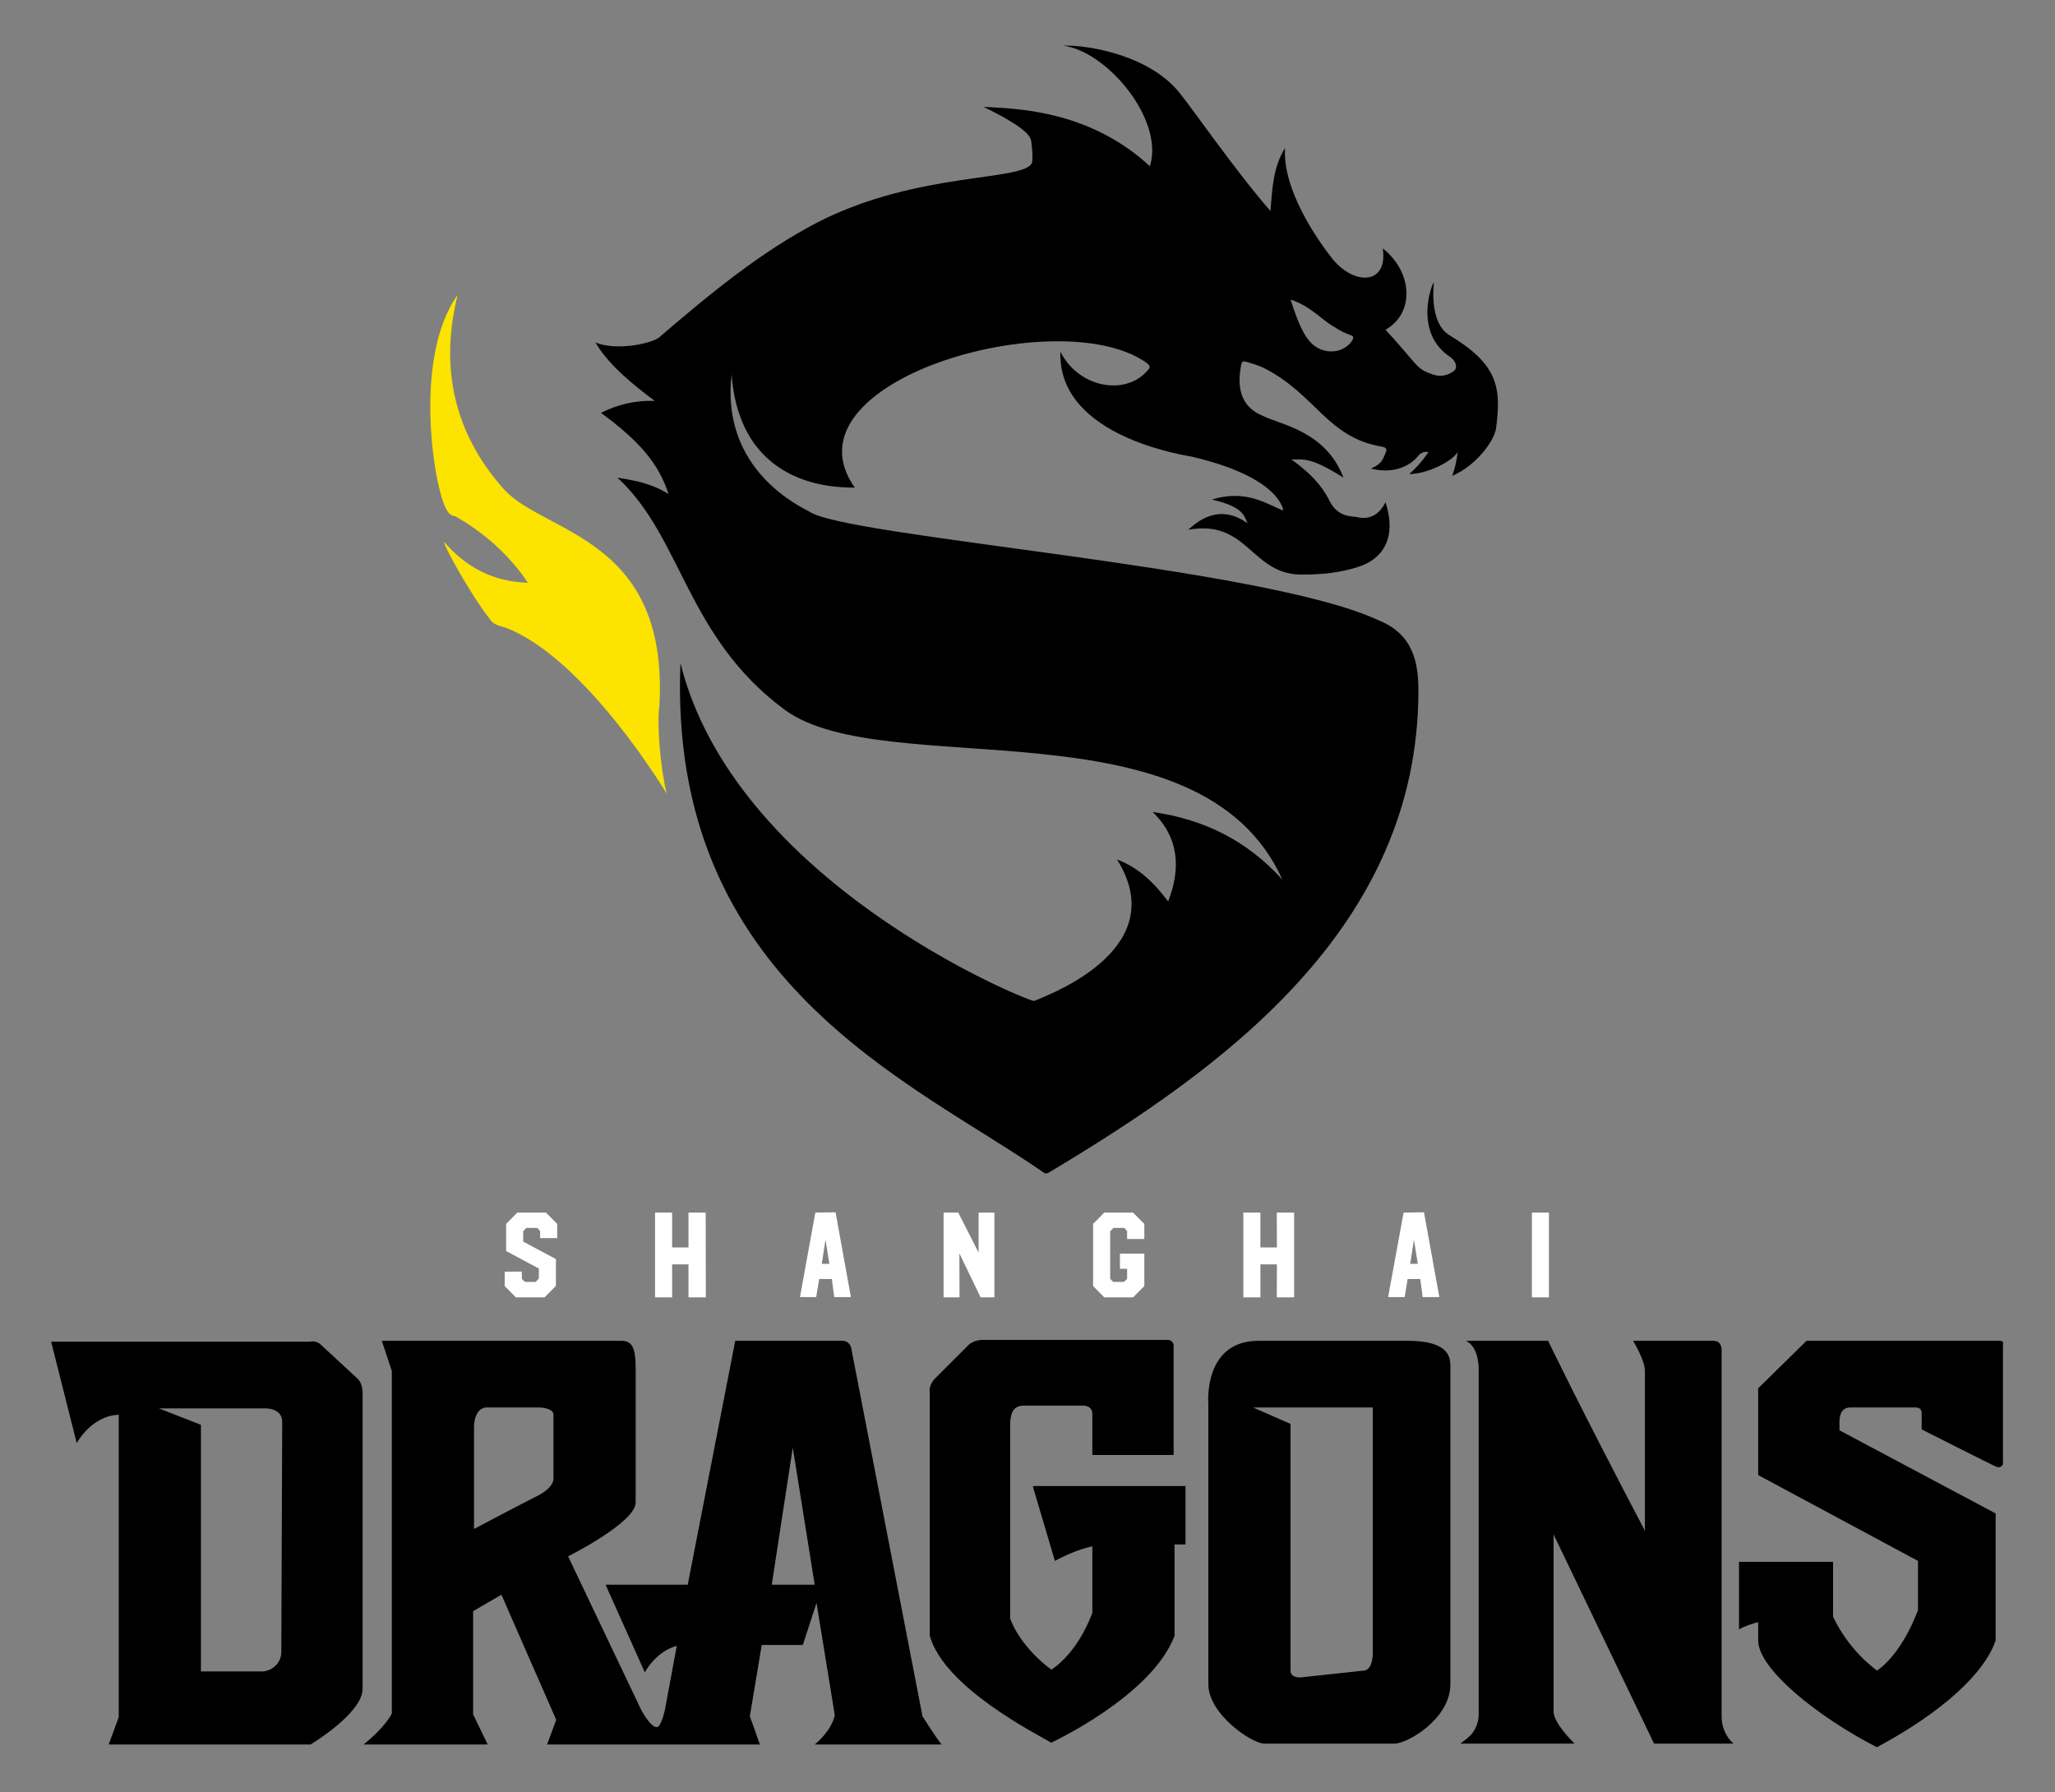 <svg xmlns="http://www.w3.org/2000/svg" viewBox="0 0 225 196.2"><rect x="0" y="0" width="225" height="196.2" fill="#808080" stroke="none"/><g fill="#fff"><path d="M57.283 134.804l.346-.362h1.194l.314.33v.786h1.87v-1.556l-1.226-1.24H56.64l-1.225 1.24v2.97l3.582 1.916v1.1l-.346.361h-1.178l-.33-.33-.016-.8-1.87.015v1.57l1.226 1.242h3.142l1.241-1.257v-2.938l-3.582-1.916zM71.72 132.761v9.285h1.87v-3.613h1.791v3.613h1.901l-.016-9.285h-1.885v3.818h-1.79v-3.818zM89.269 132.761l-1.681 9.254h1.775l.33-1.98h1.382l.267 1.98h1.823l-1.681-9.285-2.215.031zm.707 5.609l.408-2.64.424 2.64h-.832zM107.367 142.046h1.508v-9.285h-1.728v4.383l-2.231-4.383h-1.603v9.285h1.744l-.015-4.823zM123.092 134.442l.315.33v.88h1.885v-1.65l-1.241-1.24h-3.142l-1.226 1.24v6.803l1.226 1.241h3.142l1.24-1.241v-3.55h-2.67v1.665h.786v1.1l-.33.33h-1.194l-.33-.33v-5.216l.361-.362zM136.132 132.761v9.285h1.87v-3.613h1.806l-.016 3.613h1.901v-9.285h-1.9l.015 3.818H138v-3.818zM153.68 132.761l-1.697 9.254h1.807l.33-1.98h1.382l.267 1.98h1.823l-1.681-9.285-2.231.031zm.722 5.609l.409-2.64.424 2.64h-.833zM167.725 132.761h1.869v9.285h-1.87z"/></g><path d="M218.8 146.8h-21l-5.3 5.2v9.5l17.5 9.4v5.4c-2 5.2-4.5 6.6-4.5 6.6-2.1-1.6-3.7-3.6-4.8-5.9v-6h-10.3v7.4c.7-.4 1.4-.6 2.1-.8v2c0 3.1 6.4 8.3 13 11.7 7.1-3.8 11.8-8.1 13-11.7v-13.9l-17.1-9.1v-.9c0-.9.3-1.6 1.2-1.6h7s.8-.1.8.6v1.8s7.9 4 8.2 4.1c.3.1.6 0 .7-.3V147.2c.1-.4-.2-.4-.5-.4zM154.1 146.8h-16.3c-6.1 0-5.5 6.9-5.5 6.9v30.7c0 3.3 4.8 6.5 6.1 6.5h14.3c1.4 0 6.1-2.7 6.1-6.5v-34.7c0-1 0-2.9-4.7-2.9zm-4.7 36.1l-6.5.7c-1.7.3-1.6-.7-1.6-.7v-27l-4.1-1.8h13.1v27.1c-.1 1.7-.9 1.7-.9 1.7zM35.1 147.2c-.3-.3-.8-.4-1.2-.3H5.6L8.4 158s1.6-3 4.6-3.1V188l-1.1 3H34s5.7-3.4 5.7-6.1v-32.2s.1-1.2-.6-1.8l-4-3.7zm-4.3 33.7c0 1.1-.9 2-2 2.1H22v-27l-4.6-1.8H29s1.9-.1 1.9 1.5l-.1 25.2zM129.5 162.7h-16.3c-.1 0-.1.1-.1.1l2.4 8.1c1.3-.7 2.7-1.3 4.1-1.6v7.3c-1.8 4.7-4.5 6.2-4.5 6.2-3.6-2.7-4.5-5.6-4.5-5.6v-21.1c0-1.5.4-2.2 1.5-2.2h6.4s1.1-.1 1.1.9v4.5h8.9v-12c0-.3-.3-.6-.6-.6h-20.3c-.6 0-1.1.2-1.5.5l-3.7 3.7c-.4.4-.7 1-.6 1.6v26.6c1.6 5.7 11.8 10.8 13.3 11.7 0 0 11-5.1 13.5-11.7v-10h1.2v-6.5c-.1.2-.1.1-.3.1.1 0 .1 0 0 0zM101 187.9l-7.8-40.3c-.1-.5-.5-.8-1-.8H80.5l-5.2 26.7h-9l4.3 9.6s1.2-2.3 3.5-2.9l-1.3 7s-.4 1.9-.9 1.9c-.7 0-1.7-1.9-1.7-1.9l-8-16.8s7.4-3.7 7.4-5.9v-14.6c0-2.4-.4-3.1-1.6-3.1H41.8l1.1 3.3v37.5s-.6 1.4-3.1 3.4h13.6l-1.6-3.3v-11.3l3.1-1.8 6 13.7-1 2.7h23.3l-1.1-3.1 1.3-7.8h4.5l1.5-4.6 2 12.3c-.4 1.8-2.2 3.2-2.2 3.2h13.9c-.6-.7-2.1-3.1-2.1-3.1zm-42.2-24.1c-1.8.9-6.9 3.6-6.9 3.6v-11.2c0-.8.3-2 1.3-2.1H59s1.6 0 1.6.8v7c0 .1 0 1-1.8 1.9zm25.7 9.7l2.3-15 2.4 15h-4.7zM188.5 188v-40.1s.1-1.1-.9-1.1h-8.8s1.3 2.1 1.3 3.3v17.5c-7.3-13.9-10.6-20.8-10.6-20.8h-9c1.5.7 1.4 3.2 1.4 3.2v37.7c0 .8-.3 1.6-.8 2.2-.4.4-.8.7-1.2 1h12.5s-2.3-2.2-2.3-3.5V168l11 22.9h8.7c-.8-.7-1.3-1.8-1.3-2.9zM129.4 10.5c1 1.2 6.1 8.5 9.7 12.6.2-2.5.3-4.8 1.6-6.9-.3 4.6 3.6 10.1 5 11.9 2.4 3.2 6.3 3.2 5.7-.9 3.3 2.6 3.5 7.1.3 8.9 3.6 3.9 3.3 4.3 5.2 4.9.8.3 1.7.1 2.3-.4.3-.2.4-.9-.4-1.5-4.1-2.7-2-8.1-1.8-8.2 0 .1-.6 4.4 1.7 5.8 5.3 3.2 5.7 5.7 5.1 10.2-.2 1.4-2.2 4.1-4.8 5.2.3-.8.5-1.7.6-2.6-.7 1.1-3.4 2.4-5.3 2.4.8-.7 1.5-1.5 2.1-2.4-.5-.1-.9.1-1.2.5-.3.4-2 2.1-5.1 1.3 1.2-.5 1.3-1 1.6-1.7.2-.4.1-.6-.4-.7-6-1-7.2-5.7-12.9-8.6-.6-.3-1.3-.5-2-.7-.3-.1-.4 0-.5.3-.2 1.2-.8 4.3 2.3 5.6 1.9 1 6.9 1.6 8.9 6.8-3.5-2.2-4.2-2-5.7-2 2.2 1.6 3.2 2.8 4 4.2.8 1.8 1.9 2 3.1 2.1 2.3.6 3.1-1.5 3.2-1.6 1.3 4-.4 6.3-3.1 7.1-1.9.6-3.8.8-5.7.8-5.9.3-6.1-6.1-12.8-4.9.9-.8 3.3-3 6.5-.7-.4-.8-.4-1.8-3.9-2.6 3.8-1.2 6.2.6 7.8 1.2 0 0-.2-3.6-10-5.9-2.3-.4-14.7-2.7-14.4-11.5 2 4 7.2 4.9 9.6 2 .3-.3.2-.5-.2-.8-9.5-6.7-40.2 2-31.9 13.7-.9-.1-12.5.7-13.5-12.4-1.1 9.6 6.1 13.8 8.5 15 3.9 2.8 49.7 6 62.3 11.9 3.8 1.5 4.4 4.6 4.4 7.7 0 26.1-21.6 41.5-40.5 52.8-.2.1-.4.1-.5 0-14.4-10-41.2-20.9-39.8-55.8 5.9 23.7 37 36.6 38.7 37 2.8-1.1 15-6.1 9.1-15.5 2.4.9 4.1 2.6 5.6 4.6 1.4-3.6 1.2-7-1.7-9.8 5.6.8 10.3 3.1 14.2 7.4-9-20-43.5-10.5-54.5-18.6-10.8-8-11.2-18.9-18.3-25.4 2 .3 3.9.7 5.6 1.8-1.1-3.4-3.2-5.8-7.4-8.9 1.8-.9 3.8-1.4 5.9-1.3-2-1.5-5-3.8-6.5-6.4 2.2.9 5.8.2 6.9-.5 5.7-4.9 11.3-9.5 17.5-12.7 11-5.6 22.6-4.4 23.4-6.5.1-.8 0-1.6-.1-2.4-.2-1.1-2.8-2.5-5.2-3.7 3.2.2 11.4.2 18.2 6.5 1.6-5.1-4.7-12.6-9.5-13.2 2.8-.1 9.8 1.1 13 5.5zm11.9 22.3c1 3.1 1.8 4.8 3.2 5.4 1.3.6 2.9.2 3.6-1 .1-.3.1-.4-.2-.5-.6-.2-1.2-.5-1.8-.9-1.3-.7-2.6-2.3-4.8-3z"/><path d="M73 86.9c-.7-2.8-1.1-7.7-.8-9.7 1-18.4-12.5-18.7-17-23.6-6.8-7.6-6.5-15.6-5.1-21.3-5 7-2.5 21.5-1.2 23.5.2.4.5.7.9.7 3.2 1.8 6 4.3 8 7.3-3.8-.1-6.8-1.7-9.2-4.5.2 1 3.5 6.6 4.9 8.3.4.6.6.8 1.8 1.1C64.1 72 73 86.9 73 86.9z" fill="#fce300"/></svg>